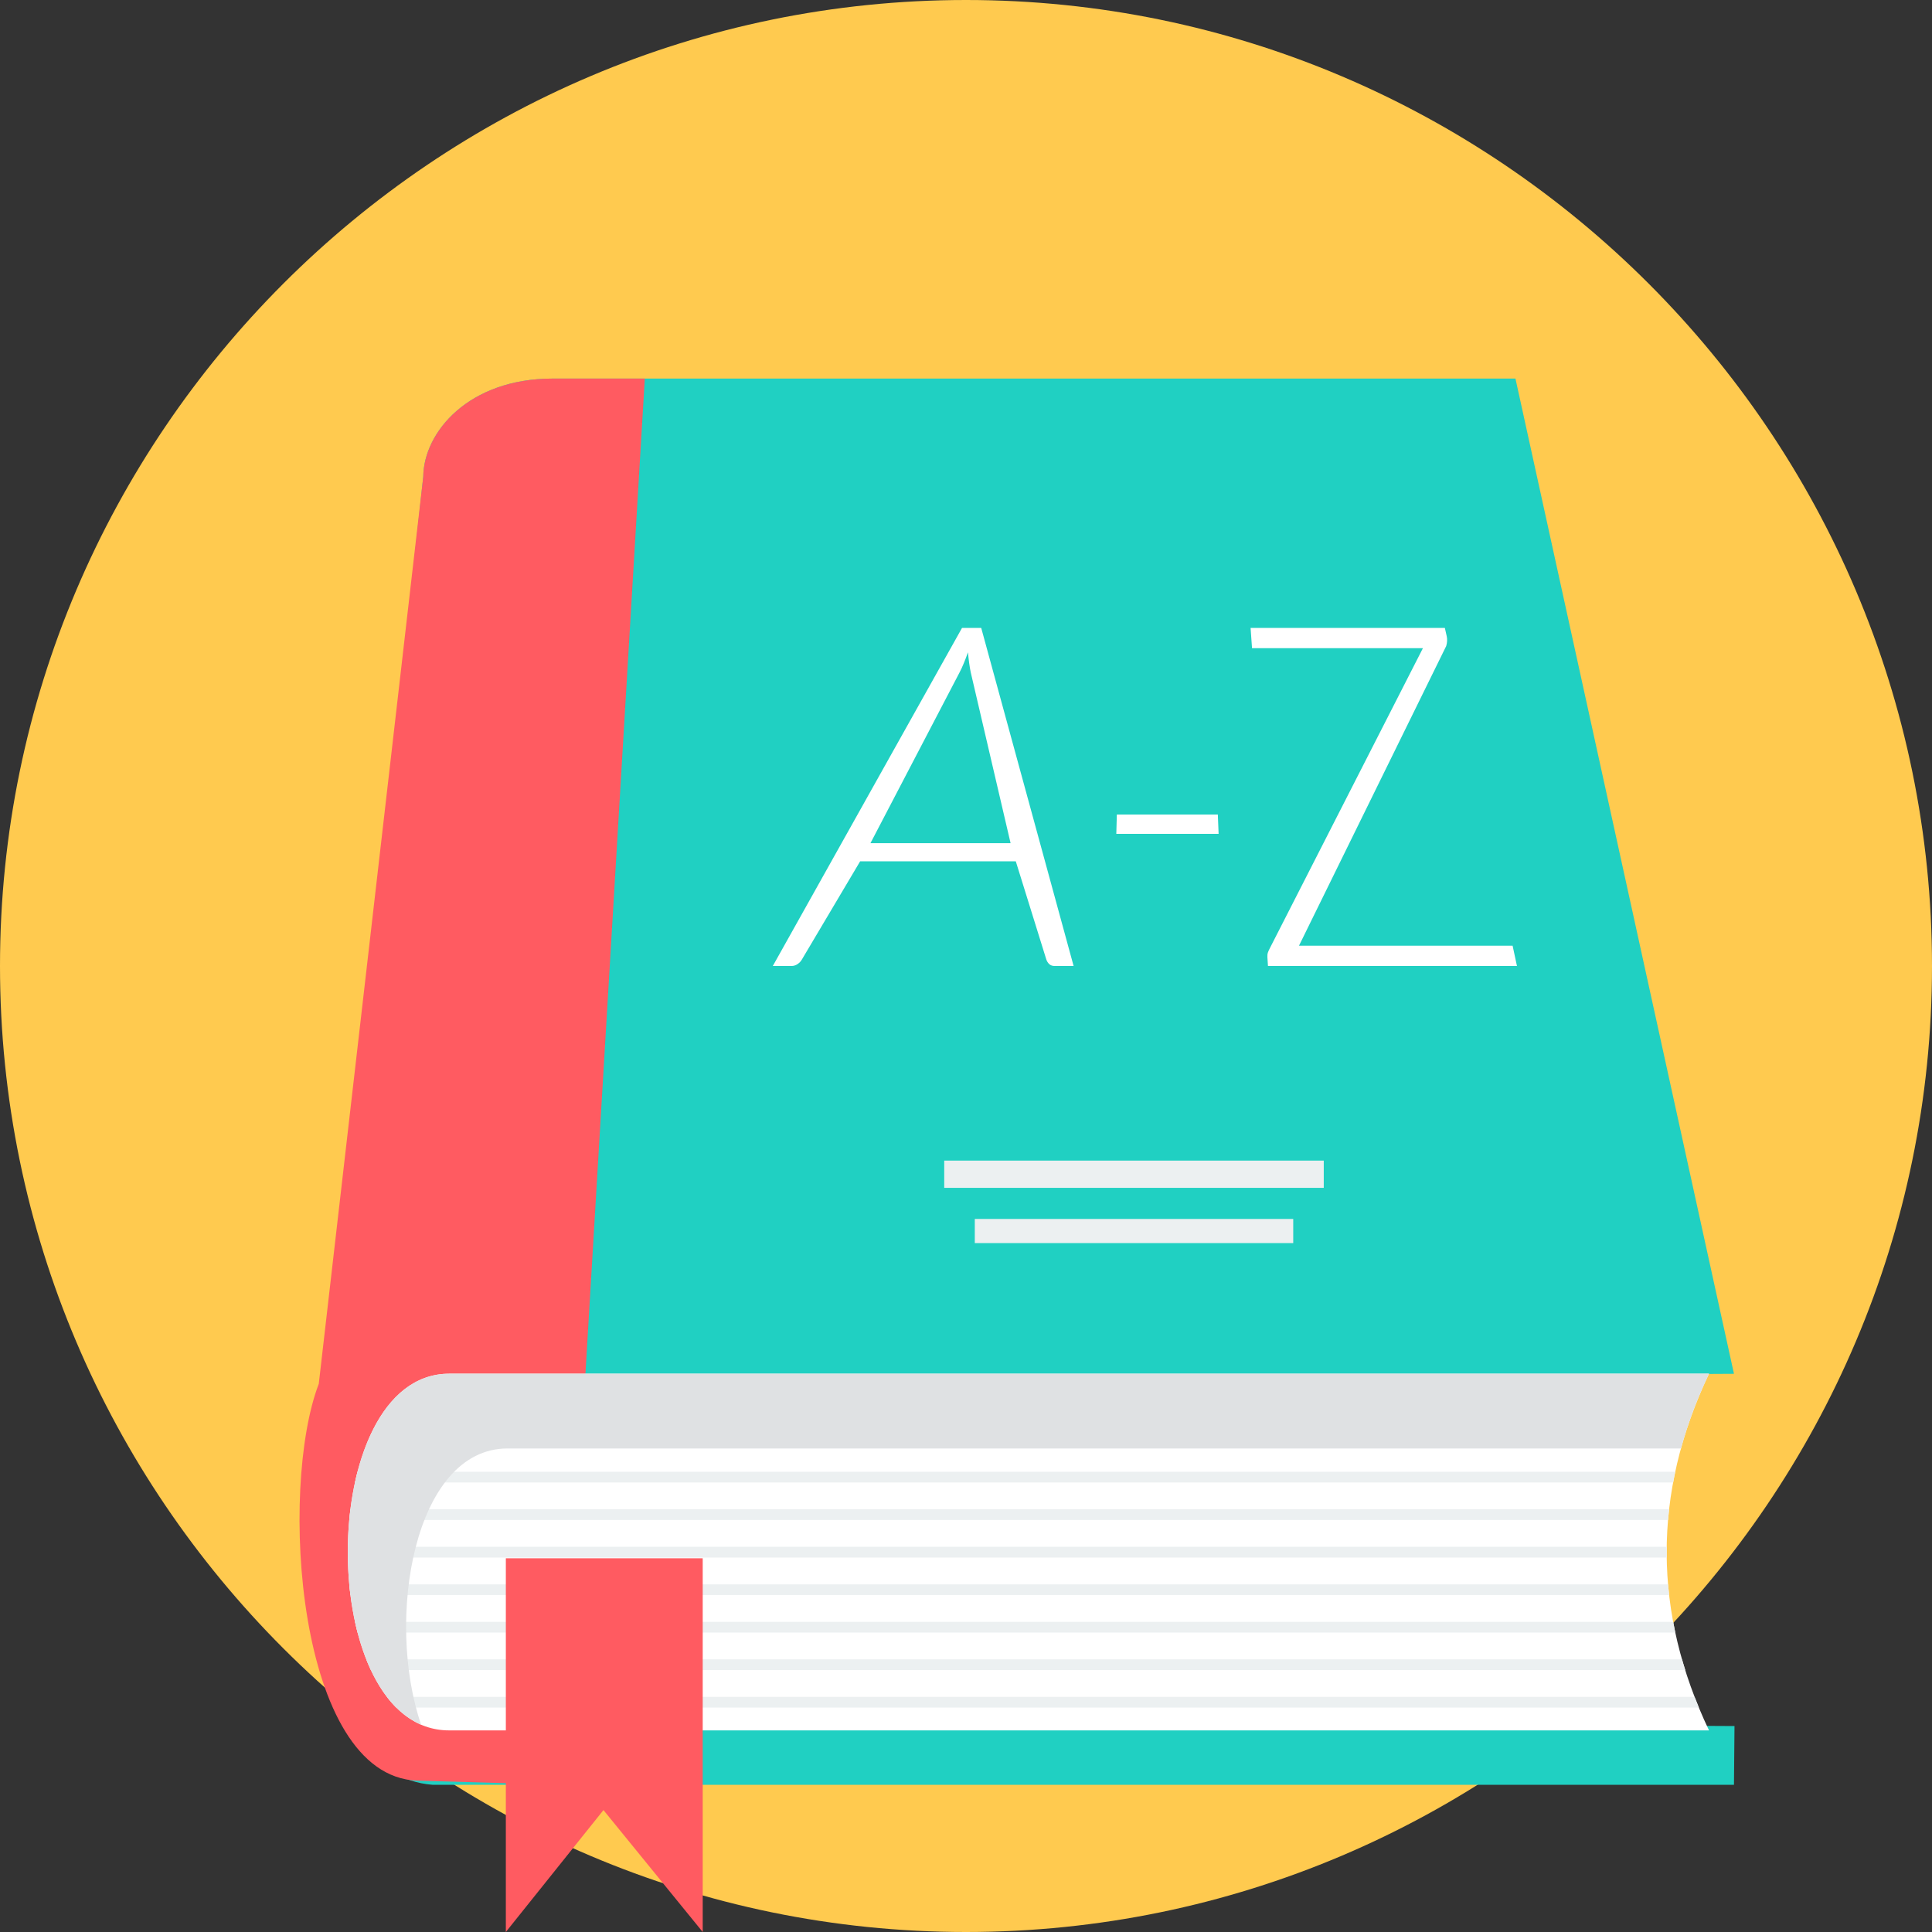<?xml version="1.0" encoding="UTF-8" standalone="no"?>
<svg width="40px" height="40px" viewBox="0 0 40 40" version="1.1" xmlns="http://www.w3.org/2000/svg" xmlns:xlink="http://www.w3.org/1999/xlink">
    <rect x="0" y="0" width="40" height="40" fill="#333333" stroke="none"/>
    <!-- Generator: Sketch 40 (33762) - http://www.bohemiancoding.com/sketch -->
    <title>book.1</title>
    <desc>Created with Sketch.</desc>
    <defs></defs>
    <g id="LandingPage" stroke="none" stroke-width="1" fill="none" fill-rule="evenodd">
        <g id="Обогащение-словарного-запаса" transform="translate(-687, -733)">
            <g id="Group-3-Copy" transform="translate(333, 732)">
                <g id="book.1" transform="translate(354, 1)">
                    <g id="Layer_1">
                        <path d="M20,40 C31.016,40 40,31.016 40,20 C40,8.984 31.016,0 20,0 C8.984,0 0,8.984 0,20 C0,31.016 8.984,40 20,40 L20,40 Z" id="Shape" fill="#FFCA4F"></path>
                        <path d="M11.441,7.838 L31.376,7.838 L35.9,28.443 L34.243,28.452 L34.203,35.727 L35.911,35.736 L35.9,36.952 L8.952,36.952 C6.401,36.748 6.629,32.07 6.492,30.817 L8.763,9.87 C8.772,8.94 9.71,7.838 11.441,7.838 L11.441,7.838 L11.441,7.838 Z" id="Shape" fill="#20D0C2"></path>
                        <path d="M11.441,7.838 L13.35,7.838 L11.613,36.952 L8.633,36.866 C6.141,36.768 5.769,30.811 6.6,28.651 L8.763,9.87 C8.772,8.94 9.71,7.838 11.441,7.838 L11.441,7.838 L11.441,7.838 Z" id="Shape" fill="#FF5B61"></path>
                        <path d="M9.299,28.441 L35.383,28.441 C34.199,30.936 34.23,33.398 35.383,35.826 L9.299,35.826 C6.501,35.826 6.501,28.441 9.299,28.441 L9.299,28.441 Z" id="Shape" fill="#FFFFFF"></path>
                        <path d="M7.402,30.471 L34.685,30.471 C34.669,30.545 34.654,30.619 34.641,30.693 L7.35,30.693 C7.366,30.618 7.383,30.544 7.402,30.471 L7.402,30.471 L7.402,30.471 Z M34.557,31.248 L34.557,31.248 C34.549,31.322 34.541,31.396 34.535,31.47 L7.231,31.47 C7.238,31.395 7.246,31.321 7.255,31.248 L34.557,31.248 L34.557,31.248 Z M34.508,32.025 L34.508,32.025 C34.507,32.099 34.507,32.173 34.508,32.247 L7.202,32.247 C7.201,32.173 7.201,32.099 7.202,32.025 L34.508,32.025 L34.508,32.025 Z M34.535,32.802 L34.535,32.802 C34.542,32.876 34.549,32.95 34.558,33.023 L7.256,33.023 C7.246,32.95 7.238,32.876 7.231,32.802 L34.535,32.802 L34.535,32.802 Z M34.641,33.579 L34.641,33.579 C34.655,33.652 34.669,33.726 34.685,33.8 L7.403,33.8 C7.384,33.727 7.367,33.653 7.351,33.579 L34.641,33.579 L34.641,33.579 Z M34.824,34.355 L34.824,34.355 C34.845,34.429 34.867,34.503 34.891,34.577 L7.679,34.577 C7.646,34.505 7.614,34.431 7.584,34.355 L34.824,34.355 L34.824,34.355 L34.824,34.355 Z M35.085,35.132 L35.085,35.132 C35.113,35.206 35.143,35.28 35.173,35.354 L8.205,35.354 C8.137,35.286 8.072,35.212 8.011,35.132 L35.085,35.132 L35.085,35.132 Z" id="Shape" fill="#ECF0F1"></path>
                        <polygon id="Shape" fill="#FF5B61" points="10.473 32.262 14.549 32.262 14.549 40 12.494 37.476 10.473 40 10.473 32.262"></polygon>
                        <path d="M12.028,29.989 L33.037,29.989 L34.235,29.989 L34.803,29.989 C34.944,29.476 35.136,28.962 35.381,28.446 C35.381,28.445 35.382,28.443 35.383,28.441 L33.519,28.441 L12.121,28.441 L9.299,28.441 C6.71,28.441 6.516,34.765 8.719,35.709 C7.973,33.531 8.569,29.989 10.507,29.989 L12.028,29.989 L12.028,29.989 L12.028,29.989 Z" id="Shape" fill="#DFE1E3"></path>
                        <g id="Group" transform="translate(19.531, 23.984)" fill="#ECF0F1">
                            <polygon id="Shape" points="0.018 0.609 7.876 0.609 7.876 0.045 0.018 0.045"></polygon>
                            <polygon id="Shape" points="0.651 1.753 7.244 1.753 7.244 1.253 0.651 1.253"></polygon>
                        </g>
                        <path d="M20.041,13.505 C20.013,13.584 19.984,13.659 19.955,13.73 C19.926,13.801 19.896,13.866 19.865,13.925 L18.022,17.457 L20.923,17.457 L20.098,13.92 C20.074,13.805 20.055,13.666 20.041,13.505 Z M21.726,19.963 C21.698,19.938 21.677,19.906 21.663,19.866 L21.031,17.833 L17.808,17.833 L16.602,19.866 C16.581,19.903 16.552,19.934 16.513,19.96 C16.474,19.987 16.432,20 16.386,20 L16,20 L19.918,13 L20.315,13 L22.228,20 L21.837,20 C21.791,20 21.754,19.988 21.726,19.963 Z M25.23,17.264 L23.112,17.264 L23.123,16.864 L25.214,16.864 L25.23,17.264 Z M26.894,19.58 L31.317,19.58 L31.407,20 L26.252,20 L26.24,19.817 C26.238,19.781 26.241,19.749 26.251,19.72 C26.261,19.692 26.273,19.665 26.287,19.639 L29.46,13.42 L25.922,13.42 L25.892,13 L29.914,13 L29.953,13.173 C29.967,13.236 29.963,13.303 29.942,13.376 L26.894,19.58 Z" id="A-Z" fill="#FFFFFF"></path>
                    </g>
                </g>
            </g>
        </g>
    </g>
</svg>